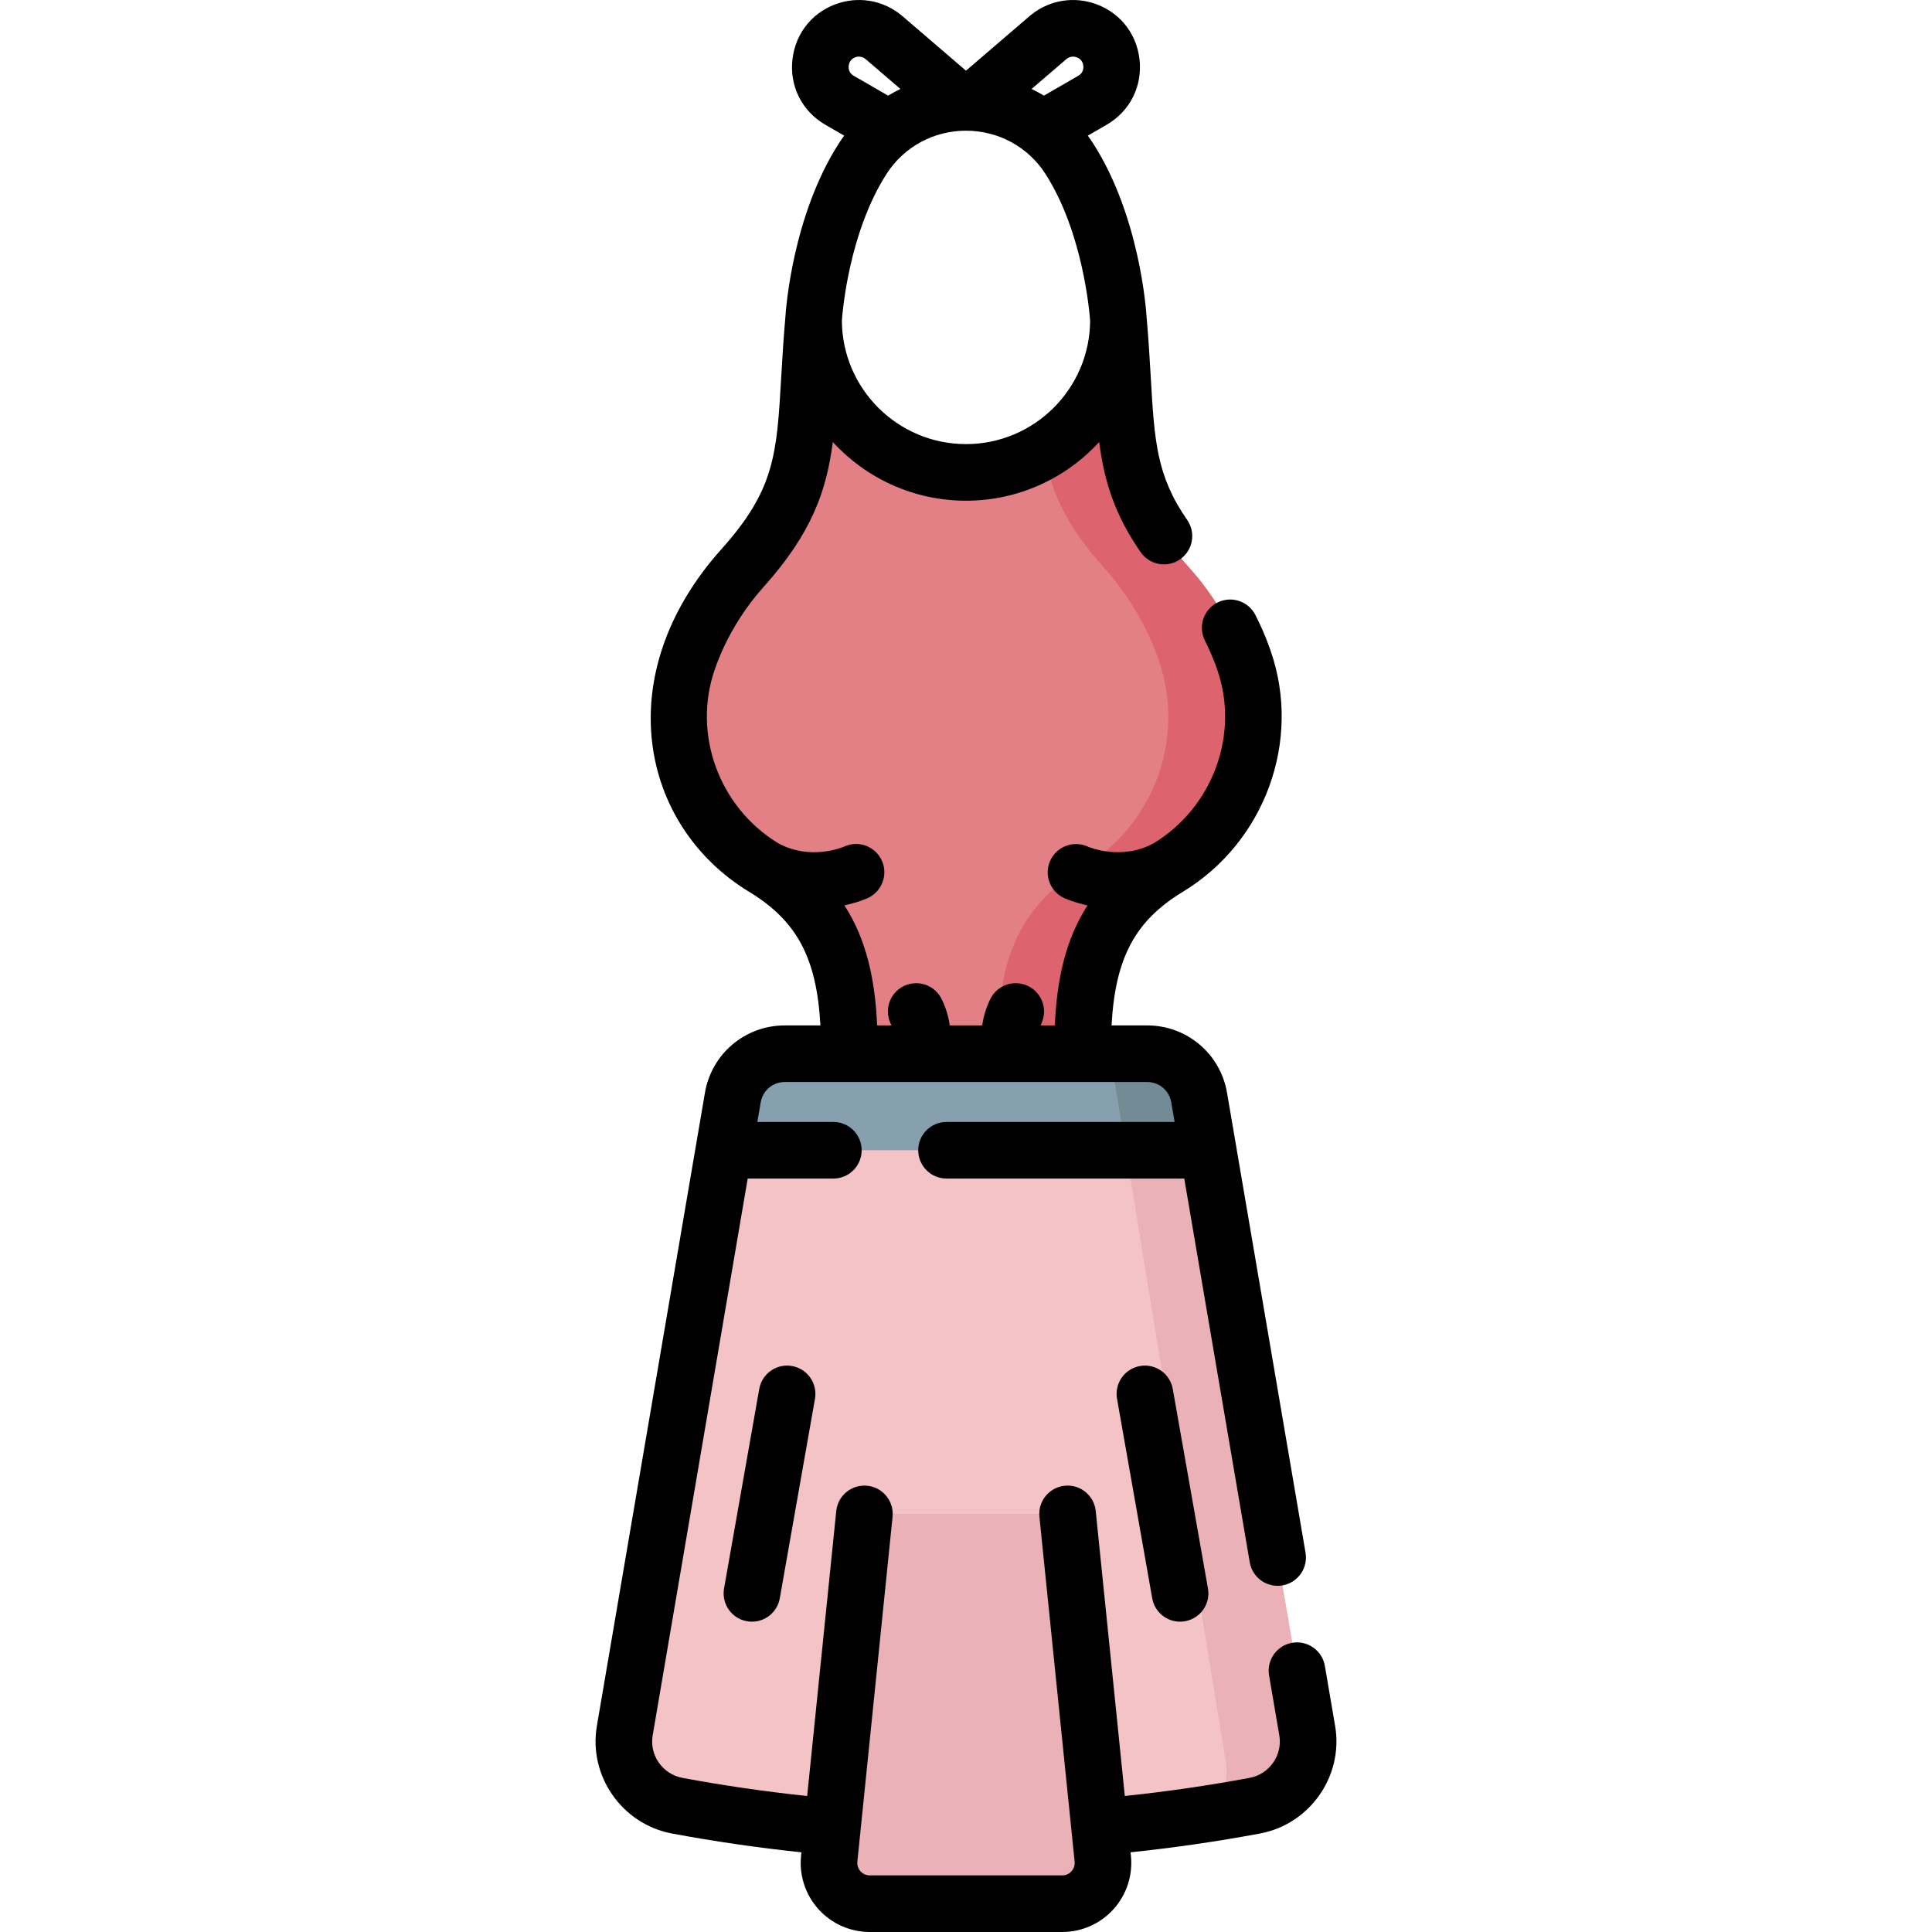 <svg id="Capa_1" enable-background="new 0 0 512.007 512.007" height="512" viewBox="0 0 512.007 512.007" width="512" xmlns="http://www.w3.org/2000/svg"><g><path d="m329.676 175.004c-.077-.223-.156-.445-.235-.668-3.124-8.781-7.991-16.856-14.212-23.797-19.496-21.749-16.066-34.474-18.826-65.747 0 22.313-18.088 40.4-40.4 40.4s-40.4-18.088-40.4-40.4c-2.76 31.273.67 43.998-18.826 65.747-6.221 6.94-11.088 15.016-14.212 23.797-.079.223-.157.445-.235.668-7.178 20.694 1.329 43.519 20.047 54.895 17.763 10.795 22.831 25.362 22.723 49.353h30.902 30.902c-.107-23.991 4.96-38.558 22.724-49.353 18.719-11.376 27.227-34.201 20.048-54.895z" fill="#e28086"/><g><path d="m329.676 175.004c-.077-.223-.156-.446-.234-.668-3.124-8.781-7.991-16.856-14.212-23.797-19.496-21.749-16.066-34.474-18.826-65.747 0 14.769-7.928 27.681-19.756 34.727 1.792 10.535 5.689 19.516 16.001 31.02 6.221 6.94 11.088 15.016 14.212 23.797.079.222.157.445.235.668 7.178 20.694-1.329 43.519-20.047 54.895-17.763 10.795-22.831 25.362-22.724 49.353h22.581c-.107-23.991 4.96-38.558 22.724-49.353 18.717-11.376 27.225-34.201 20.046-54.895z" fill="#dd636e"/></g><path d="m332.538 478.533c-51.023 9.517-102.046 9.517-153.069 0-9.283-1.732-15.483-10.561-13.894-19.87l28.637-167.805c1.144-6.704 6.954-11.607 13.755-11.607h96.072c6.801 0 12.611 4.903 13.755 11.607l28.637 167.805c1.59 9.309-4.61 18.139-13.893 19.87z" fill="#f4c3c6"/><path d="m346.433 458.663-28.638-167.805c-1.144-6.704-6.954-11.607-13.755-11.607h-9.845l30.618 187.412c.874 5.122-.62 10.092-3.678 13.821 3.836-.609 7.672-1.254 11.508-1.971 9.242-1.726 15.371-10.581 13.79-19.85z" fill="#eab1b7"/><path d="m281.508 504.507h-51.008c-6.4 0-11.397-5.533-10.747-11.9l9.331-91.401h53.84l9.331 91.401c.65 6.367-4.347 11.9-10.747 11.9z" fill="#eab1b7"/><path d="m320.18 304.832-2.385-13.974c-1.144-6.704-6.954-11.607-13.755-11.607h-96.072c-6.801 0-12.611 4.903-13.755 11.607l-2.385 13.974z" fill="#86a0af"/><path d="m320.18 304.832-2.385-13.974c-1.144-6.704-6.954-11.607-13.755-11.607h-9.845l4.179 25.581z" fill="#738b95"/><g><path d="m353.826 457.402-2.716-15.912c-.697-4.084-4.575-6.825-8.655-6.132-4.083.697-6.828 4.572-6.132 8.655l2.716 15.911c.891 5.22-2.643 10.261-7.876 11.236-10.969 2.046-22.06 3.651-33.069 4.804l-7.71-75.52c-.421-4.12-4.097-7.129-8.223-6.699-4.121.421-7.12 4.102-6.699 8.223l9.332 91.399c.129 1.271-.468 2.144-.835 2.55-.368.407-1.175 1.09-2.452 1.09h-51.008c-1.276 0-2.083-.683-2.451-1.089-.367-.407-.964-1.279-.835-2.55l9.331-91.4c.421-4.121-2.578-7.803-6.699-8.223-4.123-.415-7.803 2.579-8.223 6.699l-7.71 75.52c-11.007-1.152-22.101-2.759-33.069-4.804-5.233-.976-8.768-6.017-7.876-11.235l25.187-147.593h22.702c4.143 0 7.5-3.357 7.5-7.5s-3.357-7.5-7.5-7.5h-20.143l.89-5.213c.531-3.11 3.207-5.368 6.363-5.368h96.071c3.156 0 5.832 2.258 6.362 5.368l.89 5.213h-60.446c-4.143 0-7.5 3.357-7.5 7.5s3.357 7.5 7.5 7.5h63.006l17.354 101.693c.696 4.083 4.57 6.824 8.655 6.132 4.083-.697 6.828-4.572 6.132-8.655l-20.805-121.906c-1.765-10.34-10.659-17.845-21.148-17.845h-9.458c.993-18.108 6.354-27.793 18.944-35.443 21.705-13.191 31.478-40.007 23.241-63.75-.213-.548-1.26-3.999-4.045-9.542-1.859-3.701-6.369-5.197-10.068-3.334-3.701 1.859-5.194 6.367-3.334 10.068 2.156 4.295 3.196 7.519 3.271 7.712 5.924 17.077-1.111 36.372-16.727 45.945-8.518 4.746-17.148 1.144-17.628.937-3.753-1.683-8.172-.031-9.891 3.716-1.727 3.766-.073 8.218 3.691 9.943.242.111 2.565 1.146 6.182 1.931-5.889 9.124-8.125 19.729-8.672 31.817h-3.788c.051-.117.094-.234.152-.351 1.844-3.709.333-8.211-3.376-10.056-1.073-.533-2.212-.786-3.334-.786-2.757.001-5.41 1.526-6.722 4.162-1.197 2.406-1.858 4.783-2.17 7.03h-8.61c-.312-2.248-.974-4.625-2.171-7.031-1.311-2.635-3.964-4.161-6.721-4.161-1.122 0-2.262.253-3.335.787-3.708 1.845-5.219 6.347-3.374 10.056.058.116.101.233.152.35h-3.788c-.547-12.087-2.784-22.693-8.673-31.817 3.617-.784 5.94-1.82 6.182-1.931 3.765-1.726 5.448-6.191 3.723-9.957-1.727-3.765-6.147-5.43-9.913-3.706-.366.161-9.056 3.846-17.632-.931-15.619-9.573-22.656-28.87-16.727-45.959.195-.419 3.426-11.289 12.941-21.905 12.709-14.177 16.67-25.365 18.348-38.399 8.763 9.552 21.341 15.547 35.293 15.547 13.956 0 26.536-5.998 35.299-15.554 1.303 10.097 3.977 19.112 11.007 29.215 2.366 3.399 7.039 4.236 10.44 1.872 3.399-2.366 4.238-7.041 1.872-10.44-8.134-11.687-8.671-20.949-9.646-37.765-.269-4.638-.574-9.892-1.089-15.747-.12-2.017-1.833-26.971-14.175-46.245-.456-.712-.933-1.407-1.428-2.083l4.957-2.86c6.252-3.608 9.6-10.302 8.738-17.469s-5.701-12.876-12.631-14.899c-5.776-1.687-11.949-.353-16.513 3.566l-16.831 14.448-16.83-14.449c-4.566-3.919-10.74-5.254-16.514-3.565-6.93 2.023-11.77 7.733-12.631 14.9s2.487 13.86 8.74 17.468l4.956 2.859c-.495.677-.972 1.371-1.428 2.083-12.256 19.142-14.031 43.892-14.173 46.209-.518 5.886-.823 11.163-1.093 15.822-1.18 20.409-1.719 29.724-15.838 45.475-29.855 33.307-21.518 73.266 7.29 90.774 12.589 7.651 17.951 17.336 18.944 35.443h-9.458c-10.489 0-19.384 7.505-21.149 17.845l-28.638 167.806c-2.261 13.248 6.672 26.035 19.913 28.505 11.372 2.121 22.878 3.787 34.295 4.98l-.098.959c-.524 5.142 1.161 10.291 4.626 14.126 3.464 3.836 8.414 6.035 13.582 6.035h51.008c5.168 0 10.119-2.2 13.583-6.035 3.465-3.836 5.15-8.984 4.626-14.127l-.098-.959c11.419-1.194 22.922-2.858 34.295-4.979 13.244-2.47 22.176-15.257 19.916-28.505zm-97.823-339.709c-18.079 0-32.795-14.659-32.896-32.714.16-2.313 1.872-23.323 11.822-38.862 4.604-7.188 12.481-11.481 21.074-11.481 8.594 0 16.472 4.293 21.075 11.482 9.868 15.409 11.647 36.444 11.821 38.854-.097 18.059-14.814 32.721-32.896 32.721zm29.14-102.577c1.503.439 1.862 1.624 1.942 2.292.08.667.013 1.903-1.343 2.686l-9.092 5.247c-1.06-.637-2.146-1.229-3.262-1.764l9.216-7.911c.703-.603 1.65-.805 2.539-.55zm-60.221 2.292c.08-.667.438-1.853 1.941-2.292.888-.256 1.838-.054 2.54.549l9.215 7.911c-1.116.535-2.202 1.127-3.262 1.764l-9.092-5.247c-1.355-.782-1.423-2.018-1.342-2.685z"/><path d="m201.208 368.101-9.326 52.864c-.72 4.079 2.004 7.969 6.083 8.688.44.078.879.115 1.312.115 3.57 0 6.735-2.56 7.377-6.198l9.326-52.864c.72-4.079-2.004-7.969-6.083-8.688-4.081-.729-7.97 2.003-8.689 6.083z"/><path d="m302.111 362.018c-4.079.72-6.803 4.609-6.083 8.688l9.326 52.864c.642 3.639 3.806 6.198 7.377 6.198.433 0 .871-.037 1.312-.115 4.079-.72 6.803-4.609 6.083-8.688l-9.326-52.864c-.721-4.079-4.608-6.805-8.689-6.083z"/></g></g></svg>
